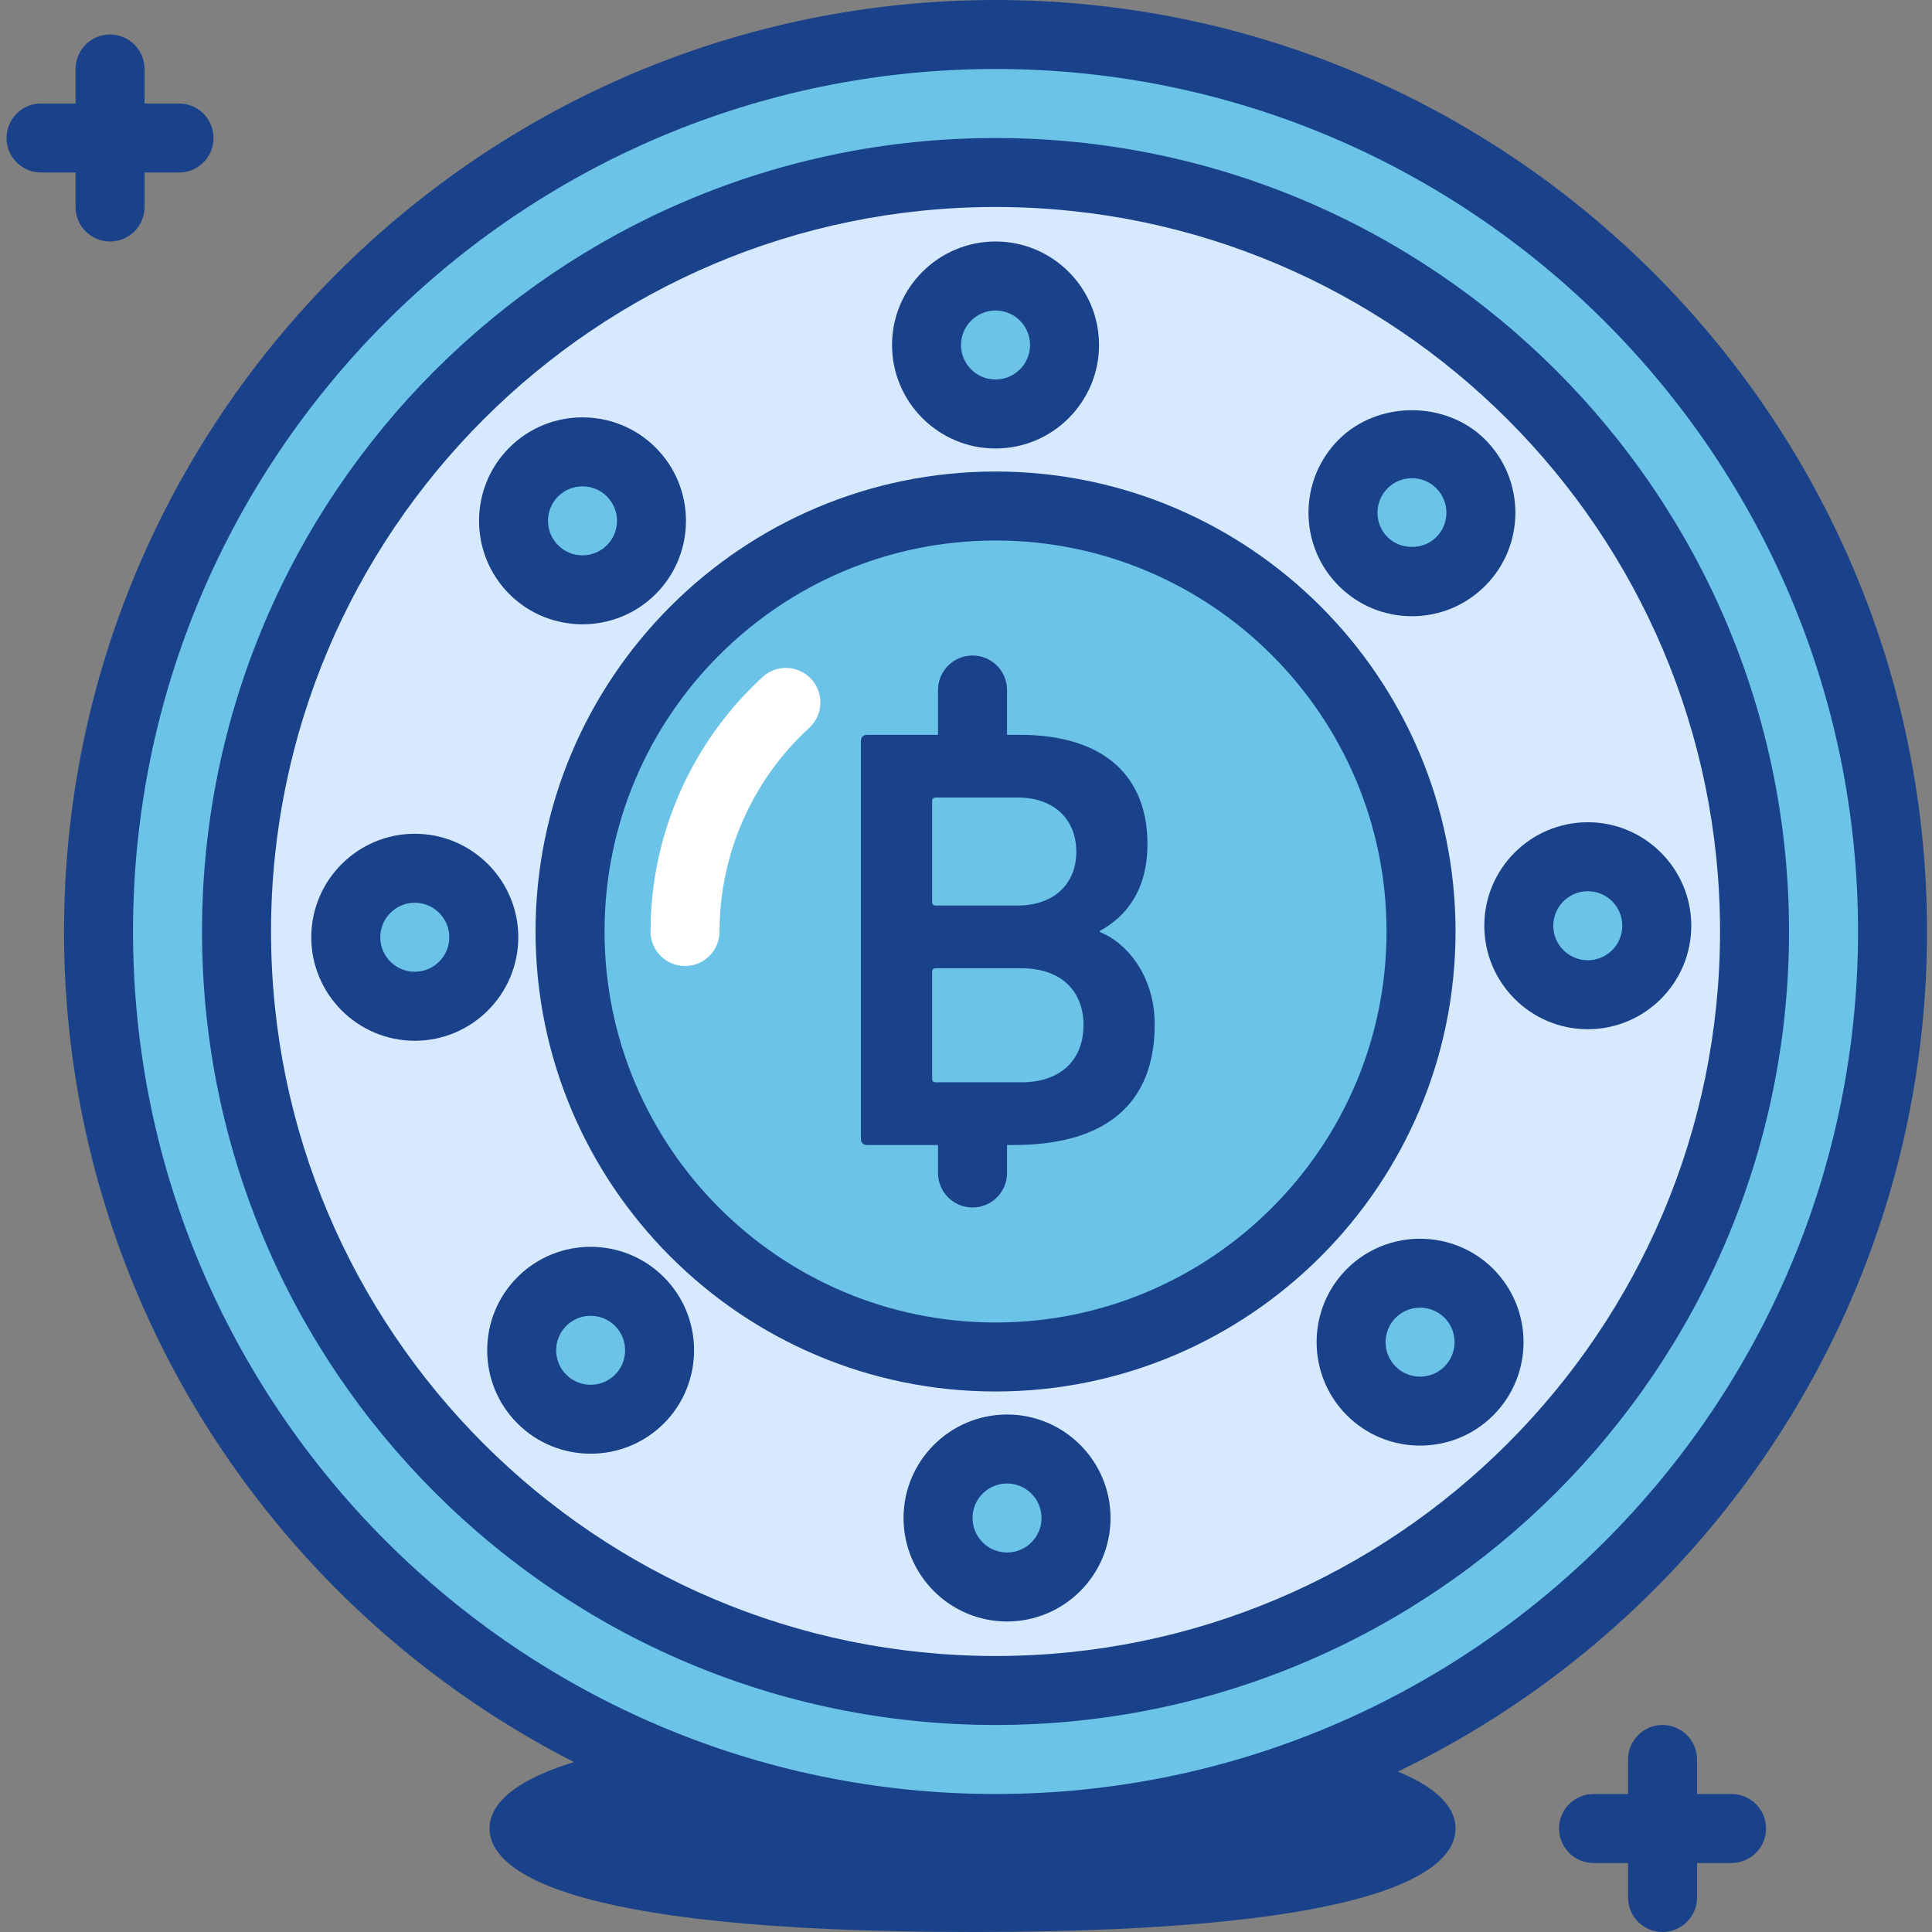 <svg width="382" height="382" viewBox="0 0 382 382" fill="none" xmlns="http://www.w3.org/2000/svg">
<rect x="0" y="0" width="382" height="382" fill="#808080" stroke="none"/>
<path fill-rule="evenodd" clip-rule="evenodd" d="M280.97 361.535C280.97 354.002 241.27 347.893 192.292 347.893C143.318 347.893 103.614 354.002 103.614 361.535C103.614 369.072 143.318 375.177 192.292 375.177C241.27 375.177 280.97 369.072 280.97 361.535Z" fill="#1A428A"/>
<path d="M192.292 382C109.199 382 96.791 369.177 96.791 361.535C96.791 353.896 109.199 341.07 192.292 341.07C275.384 341.07 287.793 353.896 287.793 361.535C287.793 369.177 275.384 382 192.292 382V382ZM116.26 361.535C127.908 364.739 153.494 368.358 192.292 368.358C231.094 368.358 256.676 364.739 268.323 361.535C256.676 358.33 231.094 354.716 192.292 354.716C153.494 354.716 127.908 358.33 116.26 361.535ZM275.135 364.294H275.205H275.135Z" fill="#1A428A"/>
<path d="M374.199 184.179C374.199 282.131 294.791 361.535 196.839 361.535C98.887 361.535 19.483 282.131 19.483 184.179C19.483 86.227 98.887 6.823 196.839 6.823C294.791 6.823 374.199 86.227 374.199 184.179Z" fill="#6BC4E8"/>
<path d="M196.839 368.358C95.284 368.358 12.66 285.734 12.66 184.179C12.66 82.624 95.284 0 196.839 0C298.394 0 381.018 82.624 381.018 184.179C381.018 285.734 298.394 368.358 196.839 368.358ZM196.839 13.642C102.802 13.642 26.302 90.142 26.302 184.179C26.302 278.212 102.802 354.716 196.839 354.716C290.873 354.716 367.376 278.212 367.376 184.179C367.376 90.142 290.873 13.642 196.839 13.642V13.642Z" fill="#1A428A"/>
<path d="M346.912 184.179C346.912 267.061 279.721 334.251 196.839 334.251C113.958 334.251 46.771 267.061 46.771 184.179C46.771 101.297 113.958 34.107 196.839 34.107C279.721 34.107 346.912 101.297 346.912 184.179Z" fill="#D7E9FF"/>
<path d="M196.839 341.07C110.328 341.07 39.944 270.691 39.944 184.179C39.944 97.667 110.328 27.288 196.839 27.288C283.351 27.288 353.731 97.667 353.731 184.179C353.731 270.691 283.351 341.07 196.839 341.07V341.07ZM196.839 40.929C117.849 40.929 53.59 105.193 53.59 184.179C53.59 263.165 117.849 327.428 196.839 327.428C275.829 327.428 340.089 263.165 340.089 184.179C340.089 105.193 275.829 40.929 196.839 40.929Z" fill="#1A428A"/>
<path d="M280.97 184.179C280.97 230.643 243.304 268.31 196.839 268.31C150.375 268.31 112.708 230.643 112.708 184.179C112.708 137.714 150.375 100.048 196.839 100.048C243.304 100.048 280.97 137.714 280.97 184.179Z" fill="#6BC4E8"/>
<path d="M196.839 275.129C146.686 275.129 105.89 234.328 105.89 184.179C105.89 134.03 146.686 93.229 196.839 93.229C246.988 93.229 287.793 134.03 287.793 184.179C287.793 234.328 246.988 275.129 196.839 275.129ZM196.839 106.871C154.212 106.871 119.532 141.552 119.532 184.179C119.532 226.806 154.212 261.487 196.839 261.487C239.471 261.487 274.151 226.806 274.151 184.179C274.151 141.552 239.471 106.871 196.839 106.871V106.871Z" fill="#1A428A"/>
<path d="M135.445 191.002C131.678 191.002 128.626 187.949 128.626 184.179C128.626 165.092 136.702 146.754 150.785 133.858C153.564 131.305 157.877 131.504 160.418 134.276C162.963 137.063 162.776 141.372 159.996 143.917C148.728 154.233 142.268 168.909 142.268 184.175C142.268 187.949 139.212 191.002 135.445 191.002Z" fill="white"/>
<path d="M210.485 68.213C210.485 75.75 204.377 81.859 196.839 81.859C189.306 81.859 183.198 75.75 183.198 68.213C183.198 60.68 189.306 54.571 196.839 54.571C204.377 54.571 210.485 60.68 210.485 68.213Z" fill="#6BC4E8"/>
<path d="M196.839 88.678C185.555 88.678 176.375 79.498 176.375 68.213C176.375 56.929 185.555 47.748 196.839 47.748C208.124 47.748 217.304 56.929 217.304 68.213C217.304 79.498 208.124 88.678 196.839 88.678ZM196.839 61.394C193.08 61.394 190.016 64.451 190.016 68.213C190.016 71.98 193.08 75.036 196.839 75.036C200.598 75.036 203.662 71.98 203.662 68.213C203.662 64.451 200.598 61.394 196.839 61.394Z" fill="#1A428A"/>
<path d="M212.757 300.145C212.757 307.678 206.648 313.786 199.115 313.786C191.578 313.786 185.469 307.678 185.469 300.145C185.469 292.607 191.578 286.499 199.115 286.499C206.648 286.499 212.757 292.607 212.757 300.145Z" fill="#6BC4E8"/>
<path d="M199.115 320.605C187.831 320.605 178.65 311.429 178.65 300.144C178.65 288.86 187.831 279.68 199.115 279.68C210.399 279.68 219.58 288.86 219.58 300.144C219.58 311.429 210.399 320.605 199.115 320.605ZM199.115 293.322C195.352 293.322 192.292 296.378 192.292 300.144C192.292 303.907 195.352 306.963 199.115 306.963C202.874 306.963 205.934 303.907 205.934 300.144C205.934 296.378 202.874 293.322 199.115 293.322Z" fill="#1A428A"/>
<path d="M95.655 185.315C95.655 192.852 89.547 198.96 82.013 198.96C74.476 198.96 68.368 192.852 68.368 185.315C68.368 177.781 74.476 171.673 82.013 171.673C89.547 171.673 95.655 177.781 95.655 185.315Z" fill="#6BC4E8"/>
<path d="M82.013 205.784C70.729 205.784 61.549 196.603 61.549 185.319C61.549 174.034 70.729 164.854 82.013 164.854C93.298 164.854 102.478 174.034 102.478 185.319C102.478 196.603 93.298 205.784 82.013 205.784ZM82.013 178.496C78.254 178.496 75.191 181.556 75.191 185.319C75.191 189.081 78.254 192.138 82.013 192.138C85.772 192.138 88.836 189.081 88.836 185.319C88.836 181.556 85.772 178.496 82.013 178.496Z" fill="#1A428A"/>
<path d="M327.583 183.043C327.583 190.576 321.474 196.685 313.941 196.685C306.407 196.685 300.299 190.576 300.299 183.043C300.299 175.506 306.407 169.397 313.941 169.397C321.474 169.397 327.583 175.506 327.583 183.043Z" fill="#6BC4E8"/>
<path d="M313.941 203.504C302.657 203.504 293.48 194.324 293.48 183.039C293.48 171.755 302.657 162.574 313.941 162.574C325.225 162.574 334.406 171.755 334.406 183.039C334.406 194.324 325.225 203.504 313.941 203.504V203.504ZM313.941 176.216C310.182 176.216 307.122 179.276 307.122 183.039C307.122 186.802 310.182 189.862 313.941 189.862C317.704 189.862 320.764 186.802 320.764 183.039C320.764 179.276 317.704 176.216 313.941 176.216Z" fill="#1A428A"/>
<path d="M288.816 91.73C283.488 86.402 274.85 86.402 269.522 91.73C264.194 97.058 264.194 105.696 269.522 111.024C274.85 116.352 283.488 116.352 288.816 111.024C294.144 105.696 294.144 97.058 288.816 91.73Z" fill="#6BC4E8"/>
<path d="M279.171 121.84C273.706 121.84 268.565 119.709 264.701 115.845C256.723 107.863 256.723 94.884 264.705 86.906C272.43 79.177 285.911 79.177 293.644 86.906C301.618 94.884 301.622 107.863 293.644 115.845H293.64C289.776 119.709 284.639 121.84 279.171 121.84V121.84ZM279.171 94.552C277.352 94.552 275.638 95.259 274.354 96.551C271.692 99.209 271.692 103.542 274.35 106.196C276.926 108.784 281.419 108.784 283.991 106.196H283.995C286.653 103.538 286.653 99.209 283.995 96.551C282.707 95.259 280.993 94.552 279.171 94.552V94.552Z" fill="#1A428A"/>
<path d="M126.424 257.334C121.097 252.006 112.459 252.006 107.131 257.334C101.803 262.662 101.803 271.299 107.131 276.627C112.459 281.955 121.097 281.955 126.424 276.627C131.752 271.299 131.752 262.662 126.424 257.334Z" fill="#6BC4E8"/>
<path d="M116.784 287.432C111.542 287.432 106.303 285.441 102.314 281.452C94.332 273.47 94.332 260.491 102.314 252.513C110.289 244.531 123.271 244.523 131.253 252.513C139.227 260.491 139.227 273.47 131.257 281.452C131.253 281.452 131.253 281.452 131.253 281.452C127.264 285.441 122.022 287.432 116.784 287.432ZM126.429 276.628H126.495H126.429ZM116.784 260.168C115.035 260.168 113.29 260.827 111.959 262.158C109.301 264.816 109.301 269.149 111.959 271.803C114.621 274.469 118.946 274.469 121.608 271.803C124.266 269.145 124.262 264.816 121.604 262.158C120.277 260.827 118.528 260.168 116.784 260.168V260.168Z" fill="#1A428A"/>
<path d="M124.82 93.335C119.492 88.007 110.854 88.007 105.526 93.335C100.199 98.662 100.199 107.3 105.526 112.628C110.854 117.956 119.492 117.956 124.82 112.628C130.148 107.3 130.148 98.662 124.82 93.335Z" fill="#6BC4E8"/>
<path d="M115.172 123.44C109.933 123.44 104.691 121.446 100.706 117.464C92.724 109.474 92.724 96.492 100.698 88.51C108.673 80.524 121.655 80.524 129.645 88.51C137.627 96.492 137.627 109.474 129.645 117.457C125.656 121.442 120.41 123.44 115.172 123.44ZM115.175 96.168C113.427 96.168 111.678 96.828 110.347 98.159C107.689 100.817 107.689 105.154 110.351 107.812C113.005 110.47 117.342 110.462 120 107.804C122.658 105.146 122.658 100.821 119.996 98.159C118.669 96.824 116.92 96.168 115.175 96.168Z" fill="#1A428A"/>
<path d="M290.424 255.725C285.096 250.398 276.458 250.398 271.13 255.725C265.802 261.053 265.802 269.691 271.13 275.019C276.458 280.347 285.096 280.347 290.424 275.019C295.751 269.691 295.751 261.053 290.424 255.725V255.725Z" fill="#6BC4E8"/>
<path d="M280.779 285.827C275.541 285.827 270.298 283.833 266.309 279.844C258.331 271.862 258.331 258.879 266.305 250.897C274.295 242.931 287.274 242.939 295.248 250.893C295.252 250.897 295.252 250.897 295.252 250.897C303.234 258.879 303.234 271.862 295.252 279.844C291.259 283.837 286.021 285.827 280.779 285.827ZM280.779 258.555C279.034 258.555 277.285 259.223 275.95 260.554C273.296 263.204 273.296 267.541 275.958 270.199C278.62 272.869 282.945 272.857 285.603 270.199C288.265 267.541 288.265 263.208 285.603 260.546C284.276 259.223 282.527 258.555 280.779 258.555V258.555Z" fill="#1A428A"/>
<path d="M170.223 146.481C170.223 145.763 170.703 145.291 171.414 145.291H201.594C218.772 145.291 226.879 153.878 226.879 166.88C226.879 176.068 222.589 181.31 217.46 184.054V184.292C222.472 186.205 228.311 192.645 228.311 202.544C228.311 218.645 218.175 226.4 200.399 226.4H171.414C170.703 226.4 170.223 225.92 170.223 225.206V146.481ZM201.238 179.042C208.393 179.042 212.812 174.753 212.812 168.429C212.812 161.989 208.393 157.691 201.238 157.691H185.013C184.536 157.691 184.298 157.93 184.298 158.406V178.328C184.298 178.8 184.536 179.042 185.013 179.042H201.238ZM185.013 213.996H201.953C209.826 213.996 214.236 209.46 214.236 202.665C214.236 195.982 209.826 191.447 201.953 191.447H185.013C184.536 191.447 184.298 191.685 184.298 192.165V213.274C184.298 213.758 184.536 213.996 185.013 213.996Z" fill="#1A428A"/>
<path d="M192.292 156.891C188.525 156.891 185.469 153.843 185.469 150.072V136.431C185.469 132.66 188.525 129.608 192.292 129.608C196.059 129.608 199.115 132.66 199.115 136.431V150.072C199.115 153.843 196.059 156.891 192.292 156.891Z" fill="#1A428A"/>
<path d="M192.292 238.75C188.525 238.75 185.469 235.698 185.469 231.928V225.109C185.469 221.338 188.525 218.286 192.292 218.286C196.059 218.286 199.115 221.338 199.115 225.109V231.928C199.115 235.698 196.059 238.75 192.292 238.75Z" fill="#1A428A"/>
<path d="M328.723 382C324.952 382 321.9 378.947 321.9 375.177V347.893C321.9 344.123 324.952 341.07 328.723 341.07C332.489 341.07 335.542 344.123 335.542 347.893V375.177C335.542 378.947 332.489 382 328.723 382Z" fill="#1A428A"/>
<path d="M342.364 368.358H315.077C311.31 368.358 308.258 365.306 308.258 361.535C308.258 357.765 311.31 354.716 315.077 354.716H342.364C346.131 354.716 349.187 357.765 349.187 361.535C349.187 365.306 346.131 368.358 342.364 368.358V368.358Z" fill="#1A428A"/>
<path d="M21.755 47.749C17.988 47.749 14.936 44.7 14.936 40.93V13.642C14.936 9.871 17.988 6.823 21.755 6.823C25.526 6.823 28.578 9.871 28.578 13.642V40.93C28.578 44.7 25.526 47.749 21.755 47.749Z" fill="#1A428A"/>
<path d="M35.401 34.107H8.113C4.347 34.107 1.294 31.058 1.294 27.288C1.294 23.517 4.347 20.465 8.113 20.465H35.401C39.167 20.465 42.22 23.517 42.22 27.288C42.22 31.058 39.167 34.107 35.401 34.107Z" fill="#1A428A"/>
</svg>
